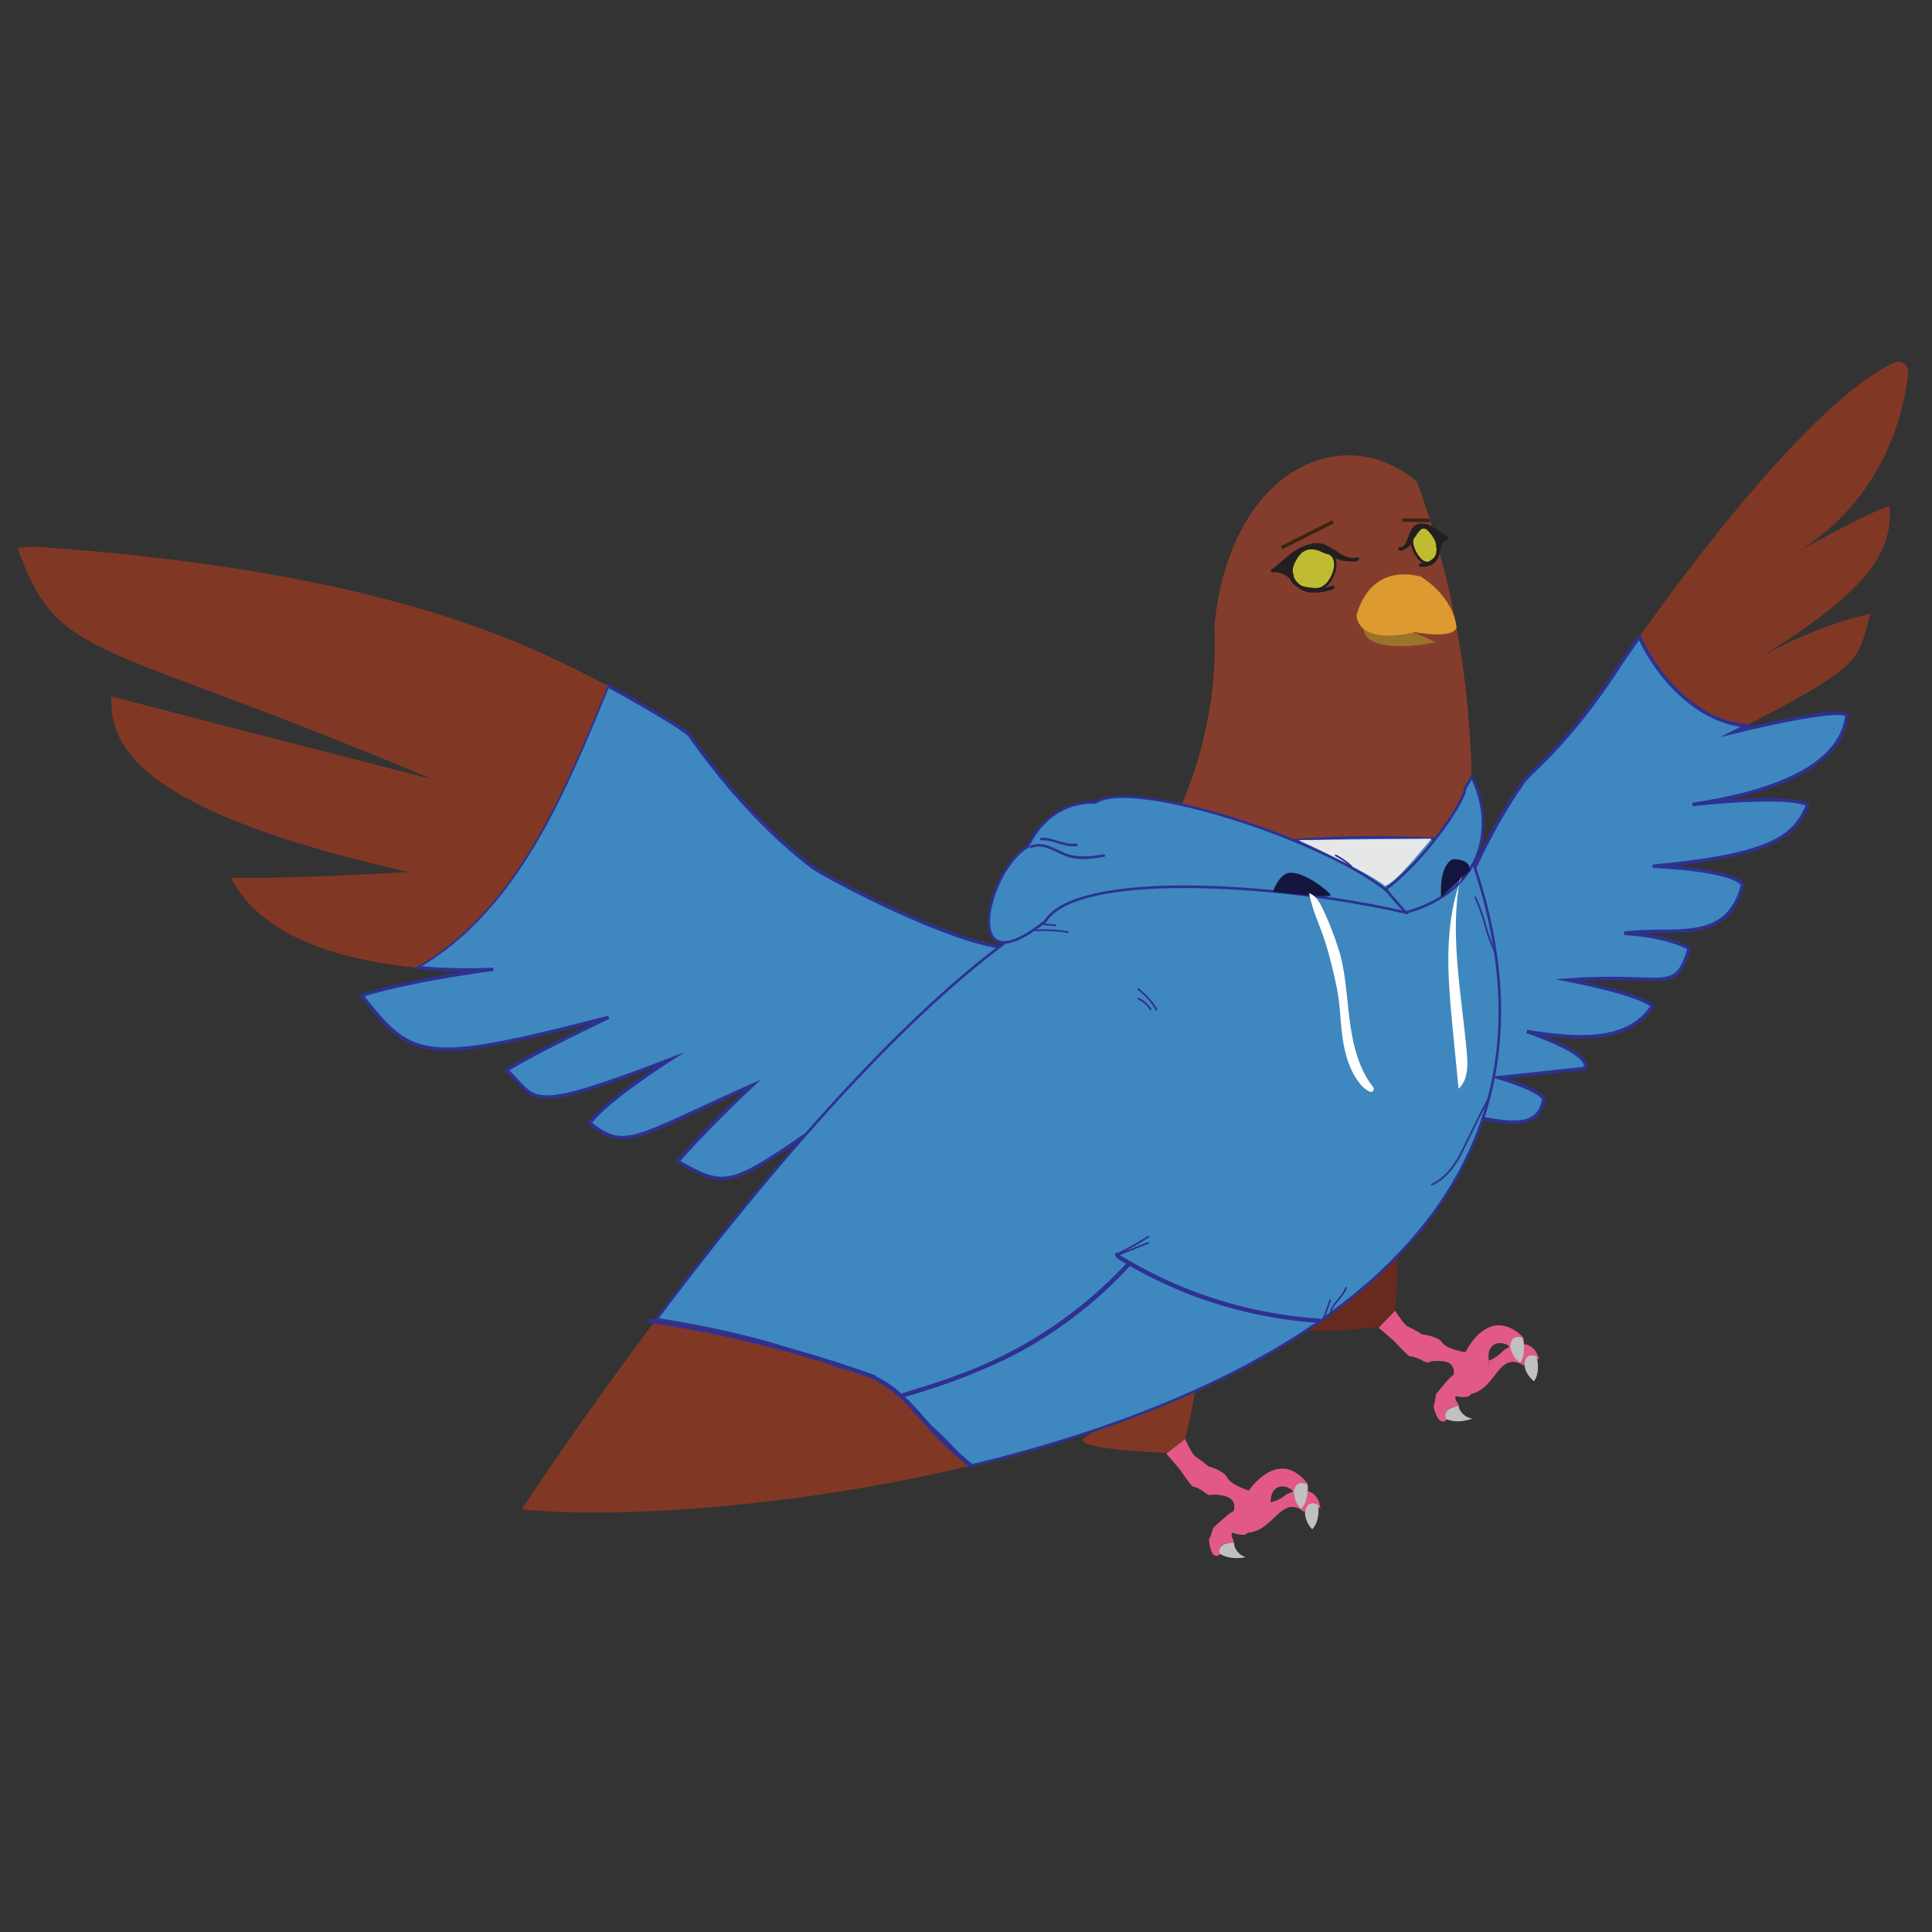<svg id="Layer_1" data-name="Layer 1" xmlns="http://www.w3.org/2000/svg" viewBox="0 0 559 559"><rect x="0" y="0" width="559" height="559" fill="#333333" stroke="none"/><defs><style>.cls-1,.cls-6{fill:#662b1e;}.cls-2{fill:#e25988;}.cls-3{fill:silver;}.cls-4{fill:#803824;}.cls-5,.cls-9{fill:#3e88bf;stroke:#2e3191;}.cls-18,.cls-5,.cls-6,.cls-9{stroke-miterlimit:10;}.cls-18,.cls-6{stroke:#3b2314;}.cls-7{fill:#313c80;}.cls-18,.cls-8{fill:#843d2c;}.cls-9{stroke-width:0.75px;}.cls-10{fill:#231f20;}.cls-11{fill:#c0bc31;}.cls-12{fill:#9c732a;}.cls-13{fill:#dc9a30;}.cls-14{fill:#13153e;}.cls-15{fill:#fff;}.cls-16{fill:#2e3191;}.cls-17{fill:#e6e7e7;}</style></defs><path class="cls-1" d="M403.81,361.3c.32-.22.71-.09.7.24-.06,3.68-.4,19.88-1.82,20.82a14,14,0,0,1-3.64,1.61s-26.84,3-24.49-.45C376.69,380.43,399.47,364.35,403.81,361.3Z"/><path class="cls-2" d="M403.65,379.25s2.64,4.21,3.81,4.62a34,34,0,0,1,4,2.22s4.52.44,5.85,2.39,6.72,2.78,6.72,2.78,6.52-14,16.55-4.48c1.24,2.86-.8,6.61-.8,6.61s-3.63-4.91-4.2-4.43c-1.59-.84-5.36-.44-4.84,4.39S425,404,425,404a7.5,7.5,0,0,1-3.27.06c-1.25-.43-.36,1.33-.36,1.33s.88,1.15.74,1.82c-2.45-.69-4.79,1.51-3.47,2.86,0,1.34-1.16,1.48-2,.95s-2.33-4.18-1.61-4.87c.18-.79.47-2.74.47-2.74s4.33-5.46,4.83-5.41,1-3.65-2.54-4.1-4.69.36-4.69.36a6.11,6.11,0,0,1-1.66-.67c-.42-.34-3-1.3-3.39-1.09s-4.59-4.39-4.59-4.39l-4.53-3.94Z"/><path class="cls-2" d="M430.67,393.72a10.06,10.06,0,0,0,3.87-2.51c1.56-1.75,8.92-5.14,10.76,2.11-2.31-.83-4.4-.81-4.34,1.78-7.52-4.53-7.93,6.91-15.63,8.29C428.76,399.08,431.2,396.13,430.67,393.72Z"/><path class="cls-3" d="M444.55,392.44s1.35,4.39-.7,7.2a7.22,7.22,0,0,1-2.83-5S441.19,391.19,444.55,392.44Z"/><path class="cls-3" d="M440.5,387.1s1.36,4.4-.69,7.2a7.18,7.18,0,0,1-2.84-4.95S437.15,385.86,440.5,387.1Z"/><path class="cls-3" d="M422,406.87a4.84,4.84,0,0,0,4,3.58c-4.68,1.72-7.56.12-7.56.12S416.77,407.52,422,406.87Z"/><path class="cls-4" d="M345.73,398.66c.34-.18.71,0,.66.34-.61,3.63-3.34,19.6-4.88,20.32a14,14,0,0,1-3.84,1.05s-27-1-24.16-4.06C316.07,413.57,341,401,345.73,398.66Z"/><path class="cls-2" d="M342.92,416.38s2,4.55,3.08,5.14a34.73,34.73,0,0,1,3.67,2.79s4.4,1.1,5.43,3.23,6.24,3.74,6.24,3.74,8.51-12.84,17-2c.81,3-1.76,6.42-1.76,6.42s-2.86-5.39-3.5-5c-1.45-1.06-5.23-1.23-5.43,3.63s-7.34,9.71-7.34,9.71a7.51,7.51,0,0,1-3.25-.42c-1.17-.61-.55,1.26-.55,1.26s.7,1.27.46,1.91c-2.31-1.05-4.95.79-3.85,2.31-.23,1.32-1.37,1.3-2.09.65s-1.69-4.48-.87-5.05c.3-.76.87-2.64.87-2.64s5.09-4.76,5.58-4.64,1.54-3.46-1.91-4.43-4.69-.34-4.69-.34a6.4,6.4,0,0,1-1.55-.9c-.36-.41-2.78-1.74-3.19-1.58s-3.89-5-3.89-5l-3.9-4.56Z"/><path class="cls-2" d="M367.5,434.69a10,10,0,0,0,4.2-1.91c1.8-1.5,9.58-3.77,10.33,3.67-2.16-1.16-4.23-1.44-4.56,1.12-6.76-5.58-8.86,5.66-16.68,5.89C364.81,439.71,367.67,437.15,367.5,434.69Z"/><path class="cls-3" d="M381.41,435.47s.69,4.54-1.75,7a7.21,7.21,0,0,1-2.07-5.32S378.28,433.74,381.41,435.47Z"/><path class="cls-3" d="M378.2,429.6s.69,4.54-1.75,7a7.21,7.21,0,0,1-2.07-5.32S375.07,427.87,378.2,429.6Z"/><path class="cls-3" d="M357,446.41a4.83,4.83,0,0,0,3.44,4.13c-4.88,1-7.5-1-7.5-1S351.71,446.29,357,446.41Z"/><path class="cls-5" d="M175.85,198.39c5.74,3.1,22.38,12.48,23.84,14.55,11.85,16.85,24.3,29.51,35.42,37.95,3.23,2.45,39.06,21.63,55.71,23.24a9.73,9.73,0,0,1,2.85.73c24.88,10.48,30.56,14.7,30.56,14.7-63.56,40.16-88.5,55.87-88.5,55.87-9.07-4-17.82-2.66,2.37-20.54-27,18.88-28,19-42,11.18,8.25-9.59,21.56-22.05,21.56-22.05-33.54,14.88-36.85,19.34-47,10.92,4.27-6.24,23.1-18.31,23.1-18.31-42.28,16.18-38,11.57-47.2,3,8.08-5.13,29.51-15.28,29.51-15.28-53.54,13.87-56.74,12.35-71.41-6.32,13.53-4.42,37.59-7.54,37.59-7.54a152.63,152.63,0,0,1-21.81-.56C149.58,263.17,163.13,229.24,175.85,198.39Z"/><path class="cls-4" d="M5.09,158.53l4.55-.4c108.16,7.33,148,31.26,164.52,39.38.31.15.9.46,1.69.88-12.72,30.85-26.27,64.78-55.46,81.55-18.78-1.77-44.28-7.64-53.58-26,16.69.46,51.37-1.63,51.37-1.63-77-17.41-86.69-35.83-85.93-50.83,28.92,7.63,92.89,24,92.89,24C27.39,184.14,16.94,192,5.09,158.53Z"/><path class="cls-4" d="M474.3,184.28c13.08-18.47,49.61-67.87,73.71-79.37a2.92,2.92,0,0,1,4.12,3c-1.13,10.46-6.49,36-31.81,51.61,0,0,22.43-12.41,26.39-13,.91,13-5.55,24.07-38,44,0,0,15.8-9.41,32.47-12.89-3.91,13.3-1.11,14.24-35.89,32.3C492.14,209.09,480.33,197.15,474.3,184.28Z"/><path class="cls-5" d="M409.26,297.21s12.66-44.32,31.06-70.29c1.54-3.26,12.68-10,29.1-35.64,0,0,1.79-2.64,4.88-7,6,12.87,17.84,24.81,31,25.66l-3.55,1.83s30.23-7.5,32.65-4.82c-1.77,15.42-22.94,22.6-44.71,25.81,0,0,27.85-3.1,33.38.12-3.78,8.65-9,14.47-44.89,17.76,0,0,22.35.74,26.05,5.25-4.44,17.84-20.45,12.11-34.3,14.16,0,0,11.17.37,18.83,4.29-4,13.74-7,7.11-35,9.22,0,0,20.81,4,24.36,7.52-7.44,11.21-22.86,9.45-36.31,7.39,0,0,19.12,6.27,16.74,10.67l-24.88,2.66s11.62,3.34,13,6.16c-1.5,10.33-13.26,6-23.2,4.89,0,0-19.63-.58-14.24,1.66,2.41,2.67.41,7.35-5.61,9.92S409.26,297.21,409.26,297.21Z"/><line class="cls-1" x1="412.51" y1="148.44" x2="405.8" y2="154.36"/><line class="cls-6" x1="386.21" y1="158.51" x2="370.89" y2="155.32"/><path class="cls-7" d="M333.46,302.68c5.82,6.33,8.61,14.86,9.64,23.26.3,2.44.47,4.9.56,7.35q.07,1.79.09,3.57c0,.82.28,1.88-.27,2.53a16.86,16.86,0,0,1-2.37,1.92L338,343.78c-1.88,1.49-3.77,3-5.64,4.47a36.09,36.09,0,0,0-5.24,5.1c-1.17,1.42-2.34,3.13-4.24,3.53l3.08,1.74c-2.76-7.21-.36-14.89,1.22-22.09,1.73-7.87,2.87-15.83,5.76-23.39,1.63-4.26,3.65-8.35,5.64-12.43.63-1.29.23-3.42-1.49-3.68-8.32-1.25-12.26-10.11-18.18-15-2.85-2.37-6.12-3.93-9.36-5.68-2.84-1.53-5.58-3.23-7.06-6.2s-5.76-.35-4.32,2.52c3.55,7.1,11.94,8.35,17.52,13.16,6.47,5.57,10.79,14.66,20.07,16.05l-1.5-3.67c-3.75,7.7-7.26,15.4-9.18,23.78-.94,4.08-1.65,8.22-2.52,12.31s-1.91,8-2.47,12.12c-.62,4.55-.62,9.21,1,13.56a2.59,2.59,0,0,0,3.08,1.75,10.18,10.18,0,0,0,5.39-3.54,47.5,47.5,0,0,1,4.64-5c4-3.48,8.35-6.48,12.37-9.9,2.18-1.85,2.18-4.25,2.14-6.9s-.16-5.39-.4-8.07A61.25,61.25,0,0,0,345.21,313,40.88,40.88,0,0,0,337,299.14c-2.18-2.37-5.71,1.17-3.54,3.54Z"/><path class="cls-8" d="M330.36,254.09s23.18-30.71,21-73c4.38-44.87,36.74-60.07,58.58-41.75,20.15,54.32,15.71,104.22,14.92,107.62S330.36,254.09,330.36,254.09Z"/><path class="cls-9" d="M244.19,395.75a5.11,5.11,0,0,0-1,.38c-16.48-7.45-34.84-11.5-53.23-14.45C227.32,332,284.09,265.05,325.67,254.29,360.89,237.2,424,243.37,424,243.37c41.13,107.55-52.71,159.22-143.81,180.88a90.43,90.43,0,0,0-16.54-16.1l.32-.06A29.81,29.81,0,0,0,244.19,395.75Z"/><path class="cls-4" d="M243.17,396.13a5.11,5.11,0,0,1,1-.38A29.81,29.81,0,0,1,264,408.09l-.32.06A107.36,107.36,0,0,0,243.17,396.13Z"/><path class="cls-4" d="M151,436.68s15.73-24.18,38.92-55c18.39,2.95,36.75,7,53.23,14.45-2.28,1.14-.12,3.13.11,4,6.27,4.45,13.72,9.57,20.41,8a90.43,90.43,0,0,1,16.54,16.1C227.15,436.87,175,439.31,151,436.68Z"/><path class="cls-4" d="M243.28,400.13c-.23-.87-2.39-2.86-.11-4a107.36,107.36,0,0,1,20.52,12C257,409.7,249.55,404.58,243.28,400.13Z"/><path class="cls-10" d="M375.71,160.34a11.11,11.11,0,0,1,4.43-2.13A6.32,6.32,0,0,1,384,159c2.64,1.39,5.6,4.48,8.89,3.21.59-.23.33-1.2-.27-1-1.63.64-3.42-.17-4.83-1a33.78,33.78,0,0,0-4.37-2.6c-3-1.19-5.75.09-8.23,1.81-.52.37,0,1.23.51.87Z"/><path class="cls-11" d="M385.3,160.48c2.88,2.68-.58,10.45-4.66,10-1.86-.12-9.1-.41-6.77-7C376,158.67,380,156.05,385.3,160.48Z"/><path class="cls-10" d="M385,160.74c1.79,1.73.81,4.91-.31,6.73a5.85,5.85,0,0,1-2.59,2.43,5,5,0,0,1-2.43.16c-1.71-.15-3.71-.5-5-1.77-2-2-.52-5.28.91-7.16a5.94,5.94,0,0,1,3.93-2.52c2-.22,3.94.89,5.45,2.13.37.31.9-.22.53-.53a9,9,0,0,0-5.3-2.37,5.93,5.93,0,0,0-4.11,1.63c-2.1,1.89-4.09,5.6-2.64,8.39,1,2,3.45,2.62,5.47,2.87a8.74,8.74,0,0,0,2.65.1,5.5,5.5,0,0,0,3.19-2.19c1.66-2.15,3-6.22.74-8.43C385.21,159.88,384.68,160.41,385,160.74Z"/><path class="cls-10" d="M375.72,159.51a10.6,10.6,0,0,0-2.59,4.93,5.8,5.8,0,0,0,1.5,4.7,7.19,7.19,0,0,0,4.56,2.31,16.55,16.55,0,0,0,6.6-1,.5.5,0,0,0-.26-1c-3.28,1-7.24,2-10-.79a4.86,4.86,0,0,1-1.45-4.17,9.57,9.57,0,0,1,2.31-4.29c.39-.5-.31-1.21-.71-.71Z"/><path class="cls-10" d="M374.56,167.59a7,7,0,0,0-6.33-3,.5.5,0,0,0-.5.5.51.51,0,0,0,.5.5,6,6,0,0,1,5.47,2.55.52.52,0,0,0,.68.18.51.51,0,0,0,.18-.69Z"/><path class="cls-10" d="M368.94,165.35c2.76-2.24,5.35-5.19,8.77-6.44a5.52,5.52,0,0,1,4.35.07,41.53,41.53,0,0,1,3.72,2.13,8.14,8.14,0,0,0,4.61,1.27c.64,0,.64-1,0-1-3.15.25-5.48-2.34-8.23-3.44-3.25-1.3-6.41.54-9,2.5-1.72,1.34-3.29,2.83-5,4.2-.5.41.21,1.11.71.71Z"/><path class="cls-10" d="M374.34,160a11.68,11.68,0,0,0-1.95,5.47l.75-.43a6.87,6.87,0,0,0-2.94-1v1a3.86,3.86,0,0,0,3.63-3.07.51.51,0,0,0-.84-.48l-2.24,1.9c-.43.37.14,1.12.6.79a41.78,41.78,0,0,0,3.45-2.91,9.07,9.07,0,0,1,3.81-2.27,6.68,6.68,0,0,1,3.88.76,8.21,8.21,0,0,0,4,.81c.63-.07.64-1.07,0-1-2.87.35-5.25-2.19-8.16-1.53s-5,3.56-7.49,5.28l.61.78,2.24-1.91-.84-.48a2.84,2.84,0,0,1-2.66,2.33.5.5,0,0,0,0,1,5.76,5.76,0,0,1,2.44.86.5.5,0,0,0,.75-.43,10.69,10.69,0,0,1,1.81-5c.37-.53-.5-1-.86-.51Z"/><path class="cls-10" d="M372.51,165a.5.5,0,0,0,0-1,.5.5,0,0,0,0,1Z"/><path class="cls-10" d="M373.84,166.92a.5.5,0,0,0,0-1,.5.5,0,0,0,0,1Z"/><path class="cls-10" d="M413.92,152.47a6,6,0,0,0-3.2-.95,2.87,2.87,0,0,0-2,1.23,11.27,11.27,0,0,0-1.33,2.75c-.35.94-1,2.94-2.31,2.79-.64-.08-.64.92,0,1,1.32.16,2.22-1.16,2.73-2.19s.78-2.12,1.32-3.12a2.5,2.5,0,0,1,1.47-1.43,4.44,4.44,0,0,1,2.85.79c.56.3,1.07-.56.5-.87Z"/><path class="cls-11" d="M408.59,155.86c-.68,2.19,2.49,8.08,5,6.91.86-.51,4.29-2.36,1.76-7.11C413.07,151.9,410.14,150.43,408.59,155.86Z"/><path class="cls-10" d="M408.23,155.76a4.61,4.61,0,0,0,.22,2.62,10.38,10.38,0,0,0,1.48,2.91,5.13,5.13,0,0,0,2.23,1.87,2.18,2.18,0,0,0,2-.29,4.82,4.82,0,0,0,2.5-4.05,7.25,7.25,0,0,0-1.31-3.89,8.62,8.62,0,0,0-2.32-2.49,2.53,2.53,0,0,0-2.69-.2c-1.2.72-1.74,2.26-2.1,3.52a.37.37,0,0,0,.72.2c.42-1.44,1.41-4.06,3.37-3.05a6.09,6.09,0,0,1,2,1.89,7.64,7.64,0,0,1,1.53,3.48,3.92,3.92,0,0,1-1.81,3.76,1.88,1.88,0,0,1-1.34.49,3.23,3.23,0,0,1-1.86-1.28,8.94,8.94,0,0,1-1.59-2.78A4.26,4.26,0,0,1,409,156,.37.37,0,0,0,408.23,155.76Z"/><path class="cls-10" d="M413,153.38c1.62,1.69,2.9,3.65,2.6,6.11a4.19,4.19,0,0,1-1.27,2.71,5.1,5.1,0,0,1-3.27.8.5.5,0,0,0,0,1,6.3,6.3,0,0,0,3.75-.91,4.89,4.89,0,0,0,1.72-3.13,7.14,7.14,0,0,0-.55-4.2,11.51,11.51,0,0,0-2.28-3.09c-.44-.46-1.15.24-.7.71Z"/><path class="cls-10" d="M416.66,159.41a7.26,7.26,0,0,1,.32-1.3,4.32,4.32,0,0,1,.47-1l.15-.22s0,0,0,0l.08-.1a3.51,3.51,0,0,1,.34-.33s.12-.09,0,0l.1-.07.17-.1.11-.06s.14,0,0,0l.22-.07a.52.52,0,0,0,.35-.62.5.5,0,0,0-.62-.34c-1.7.47-2.47,2.4-2.72,4a.52.52,0,0,0,.35.62.5.5,0,0,0,.61-.35Z"/><path class="cls-10" d="M418.62,155.25a45.22,45.22,0,0,0-4.43-3c-1.2-.61-2.79-1.12-4-.28a6.69,6.69,0,0,0-1.94,3c-.43,1-.92,2.47-2,2.84-.61.2-.35,1.16.26,1,2.38-.78,2.44-3.92,3.86-5.6.93-1.11,2.41-.58,3.5,0,1.53.82,2.85,2,4.29,2.91.53.36,1-.51.5-.86Z"/><path class="cls-10" d="M413.77,153.44a11.73,11.73,0,0,1,2.05,3.81.5.5,0,0,0,.91.12,3,3,0,0,1,1-1.22.51.51,0,0,0-.39-.92c-.8.21-1.34-.54-1.59-1.21l-.73.57,1.58,1.1.5-.86c-1.09-.6-2-1.46-3.06-2.13a3.51,3.51,0,0,0-2.9-.66,4.08,4.08,0,0,0-1.79,1.7c-.42.62-.86,1.43-1.64,1.62-.62.15-.36,1.12.27,1a3.29,3.29,0,0,0,1.79-1.43,6.91,6.91,0,0,1,1.44-1.78c.77-.51,1.78.1,2.45.54,1,.65,1.88,1.47,2.94,2a.5.5,0,0,0,.5-.86l-1.58-1.11a.51.51,0,0,0-.73.57c.44,1.19,1.44,2.26,2.82,1.91l-.39-.92a4.13,4.13,0,0,0-1.34,1.59l.91.12a13,13,0,0,0-2.3-4.25c-.41-.5-1.12.21-.71.7Z"/><path class="cls-10" d="M416.27,156.66a.5.5,0,0,0,0-1,.5.5,0,0,0,0,1Z"/><path class="cls-10" d="M416.71,156a.5.5,0,0,0,0-1,.5.5,0,0,0,0,1Z"/><path class="cls-10" d="M417.08,156a.5.5,0,0,0,0-1,.5.5,0,0,0,0,1Z"/><path class="cls-10" d="M416,158.58a.5.5,0,0,0,0-1,.5.5,0,0,0,0,1Z"/><path class="cls-12" d="M415.32,185.79c-8.63,2-20.9,2-20.78-4.12S415.32,185.79,415.32,185.79Z"/><path class="cls-13" d="M392.47,178.22s3-15.36,18.64-11.39c10.11,6.54,10.32,14.78,10.32,14.78-1.13,3.43-12.1,1.28-12.1,1.28S393.91,187.16,392.47,178.22Z"/><path class="cls-9" d="M316.93,232.22c11.35-8.44,82.94,16.15,89.82,31.81-39.06-8.87-95.35-11.84-104.27,2.48-25,20.11-16.9-14.84-5.13-21.52C304.21,230.63,316.93,232.22,316.93,232.22Z"/><path class="cls-9" d="M425.77,224.7c6.49,12.69,5,32.58-19,39.33-6.89-7.61-5.75-6.85-5.75-6.85,10.51-7.65,22.83-25,22.88-29.1C426.1,224.47,425.77,224.7,425.77,224.7Z"/><path class="cls-14" d="M373.12,252.54c4.22-.42,11.56,5.44,11.87,6.46s-16.69-1-16.69-1S370.06,252.84,373.12,252.54Z"/><path class="cls-14" d="M420.35,248.58c-4.25,2.15-3.37,11-3.37,11l8.26-7.62C425.74,248.43,420.35,248.58,420.35,248.58Z"/><path class="cls-15" d="M377.78,258.3c2.53,0,4.07,2.71,5.09,5a88.82,88.82,0,0,1,4.91,12.95c1.79,6.77,1.93,13.86,3,20.79.91,6.22,2.66,12.58,6.5,17.48a.85.85,0,0,1-1,1.33,8.13,8.13,0,0,1-2.85-2.37c-3-3.78-4.34-8.62-5-13.39s-.69-9.65-1.67-14.37c-3.75-18.09-6.07-18.14-8-27.35"/><path class="cls-15" d="M422.35,254.71c-2.88,16.46.58,33.27,2.06,49.92.33,3.68.34,7.92-2.4,10.38q-.81-8.38-1.63-16.78c-1.12-11.57-2.23-23.32-.14-34.75a62.78,62.78,0,0,1,2.8-10.26"/><path class="cls-16" d="M298.39,245.38c3.59-1.5,7,1.29,10.27,2.44,3.5,1.24,7.26.67,10.83.1.48-.07.28-.79-.2-.72-3.8.61-7.67,1.1-11.32-.45-3.05-1.3-6.37-3.52-9.78-2.09-.44.18-.25.91.2.72Z"/><path class="cls-16" d="M301.36,243.14c3.51-.18,6.62,2.2,10.16,1.64.48-.08.27-.8-.2-.72-3.42.54-6.53-1.84-10-1.67-.48,0-.48.77,0,.75Z"/><path class="cls-17" d="M414.2,242.65c-3.38,4-10.62,13-13.48,13.64-5-4-25-13.23-25-13.23Z"/><path class="cls-16" d="M381.44,381.49A125.73,125.73,0,0,1,336,369.63a128.83,128.83,0,0,1-11.79-6.38.63.63,0,0,0-.63,1.08,126.57,126.57,0,0,0,57.84,18.41c.8.06.8-1.19,0-1.25Z"/><path class="cls-16" d="M325.79,365.66A124.7,124.7,0,0,1,278,397.51c-5.45,2.05-11,3.82-16.57,5.46a.63.63,0,0,0,.33,1.21A182.17,182.17,0,0,0,291,393.26a122.21,122.21,0,0,0,35.72-26.72c.54-.59-.34-1.47-.89-.88Z"/><path class="cls-16" d="M324,363l-.32-.38a.63.63,0,0,0-.2-.13.43.43,0,0,0-.25-.05.42.42,0,0,0-.24.05.63.63,0,0,0-.2.13l-.1.13a.65.65,0,0,0-.08.31l0,.17a.67.67,0,0,0,.16.27l.32.38a.46.46,0,0,0,.21.13.39.39,0,0,0,.24.05.42.42,0,0,0,.24-.05.49.49,0,0,0,.2-.13l.1-.12a.72.72,0,0,0,.08-.32l0-.17A.63.63,0,0,0,324,363Z"/><path class="cls-16" d="M253.59,399.69c5.26,2.62,9.2,7,13,11.33a108.09,108.09,0,0,0,13.63,13.26c.63.5,1.52-.38.89-.88a110,110,0,0,1-13.9-13.57c-3.81-4.31-7.78-8.62-13-11.22-.72-.36-1.36.72-.64,1.08Z"/><path class="cls-16" d="M426.63,259.76a55.24,55.24,0,0,1,2.93,8.11,40.62,40.62,0,0,0,2.75,7.58c.15.29.59,0,.44-.25a43.6,43.6,0,0,1-2.87-8,52.55,52.55,0,0,0-2.82-7.7c-.14-.29-.57,0-.43.26Z"/><path class="cls-16" d="M389.23,372.52c-1,2.77-3.84,4.41-4.55,7.31-.08.31.41.44.48.13.7-2.88,3.58-4.54,4.56-7.3.1-.31-.38-.44-.49-.14Z"/><path class="cls-16" d="M332.15,359.37l-8.45,3.33c-.29.12-.17.6.13.48l8.45-3.32c.3-.12.17-.6-.13-.49Z"/><path class="cls-16" d="M323.54,363a75.52,75.52,0,0,0,8.86-5c.27-.18,0-.61-.25-.43a77,77,0,0,1-8.86,5c-.29.14,0,.57.25.43Z"/><path class="cls-16" d="M299.7,269.46a39.11,39.11,0,0,1,9.17.48c.32.06.45-.43.14-.48a39.77,39.77,0,0,0-9.31-.5c-.32,0-.32.52,0,.5Z"/><path class="cls-16" d="M302,267.64l3.35.36a.26.26,0,0,0,.25-.25.25.25,0,0,0-.25-.25l-3.35-.36a.25.25,0,0,0,0,.5Z"/><path class="cls-16" d="M384.62,376.21c-.57,1.65-1.17,3.3-1.81,4.93-.12.3.37.43.48.14.64-1.64,1.24-3.28,1.81-4.94.11-.3-.37-.44-.48-.13Z"/><path class="cls-16" d="M329.2,286.41a19.2,19.2,0,0,1,5.25,5.95.25.25,0,0,0,.43-.25,19.79,19.79,0,0,0-5.42-6.13c-.26-.2-.51.24-.26.43Z"/><path class="cls-16" d="M329.2,289.14a8,8,0,0,1,3.52,3.06c.17.27.61,0,.44-.25a8.61,8.61,0,0,0-3.7-3.24c-.3-.13-.55.3-.26.43Z"/><path class="cls-16" d="M386.35,247.71a24,24,0,0,1,4.48,3.13c.24.21.6-.14.36-.35a24.39,24.39,0,0,0-4.59-3.21c-.28-.15-.53.28-.25.43Z"/><path class="cls-16" d="M430.48,317.78c-2.51,4.59-4.76,9.29-7.05,14-2.1,4.32-4.72,8.63-9.22,10.75-.29.14,0,.57.25.44,4.29-2,7-6,9-10.14,2.47-4.95,4.79-9.95,7.45-14.8a.25.25,0,0,0-.44-.25Z"/><path class="cls-16" d="M253.22,397.92A337.84,337.84,0,0,0,202.76,384q-7.24-1.41-14.56-2.49c-.78-.12-1.12,1.09-.33,1.2a337.58,337.58,0,0,1,51,11.7q7.05,2.2,14,4.72c.75.27,1.08-.94.33-1.21Z"/><line class="cls-18" x1="413.7" y1="150.57" x2="405.64" y2="150.49"/><line class="cls-18" x1="385.69" y1="150.96" x2="370.85" y2="158.46"/></svg>